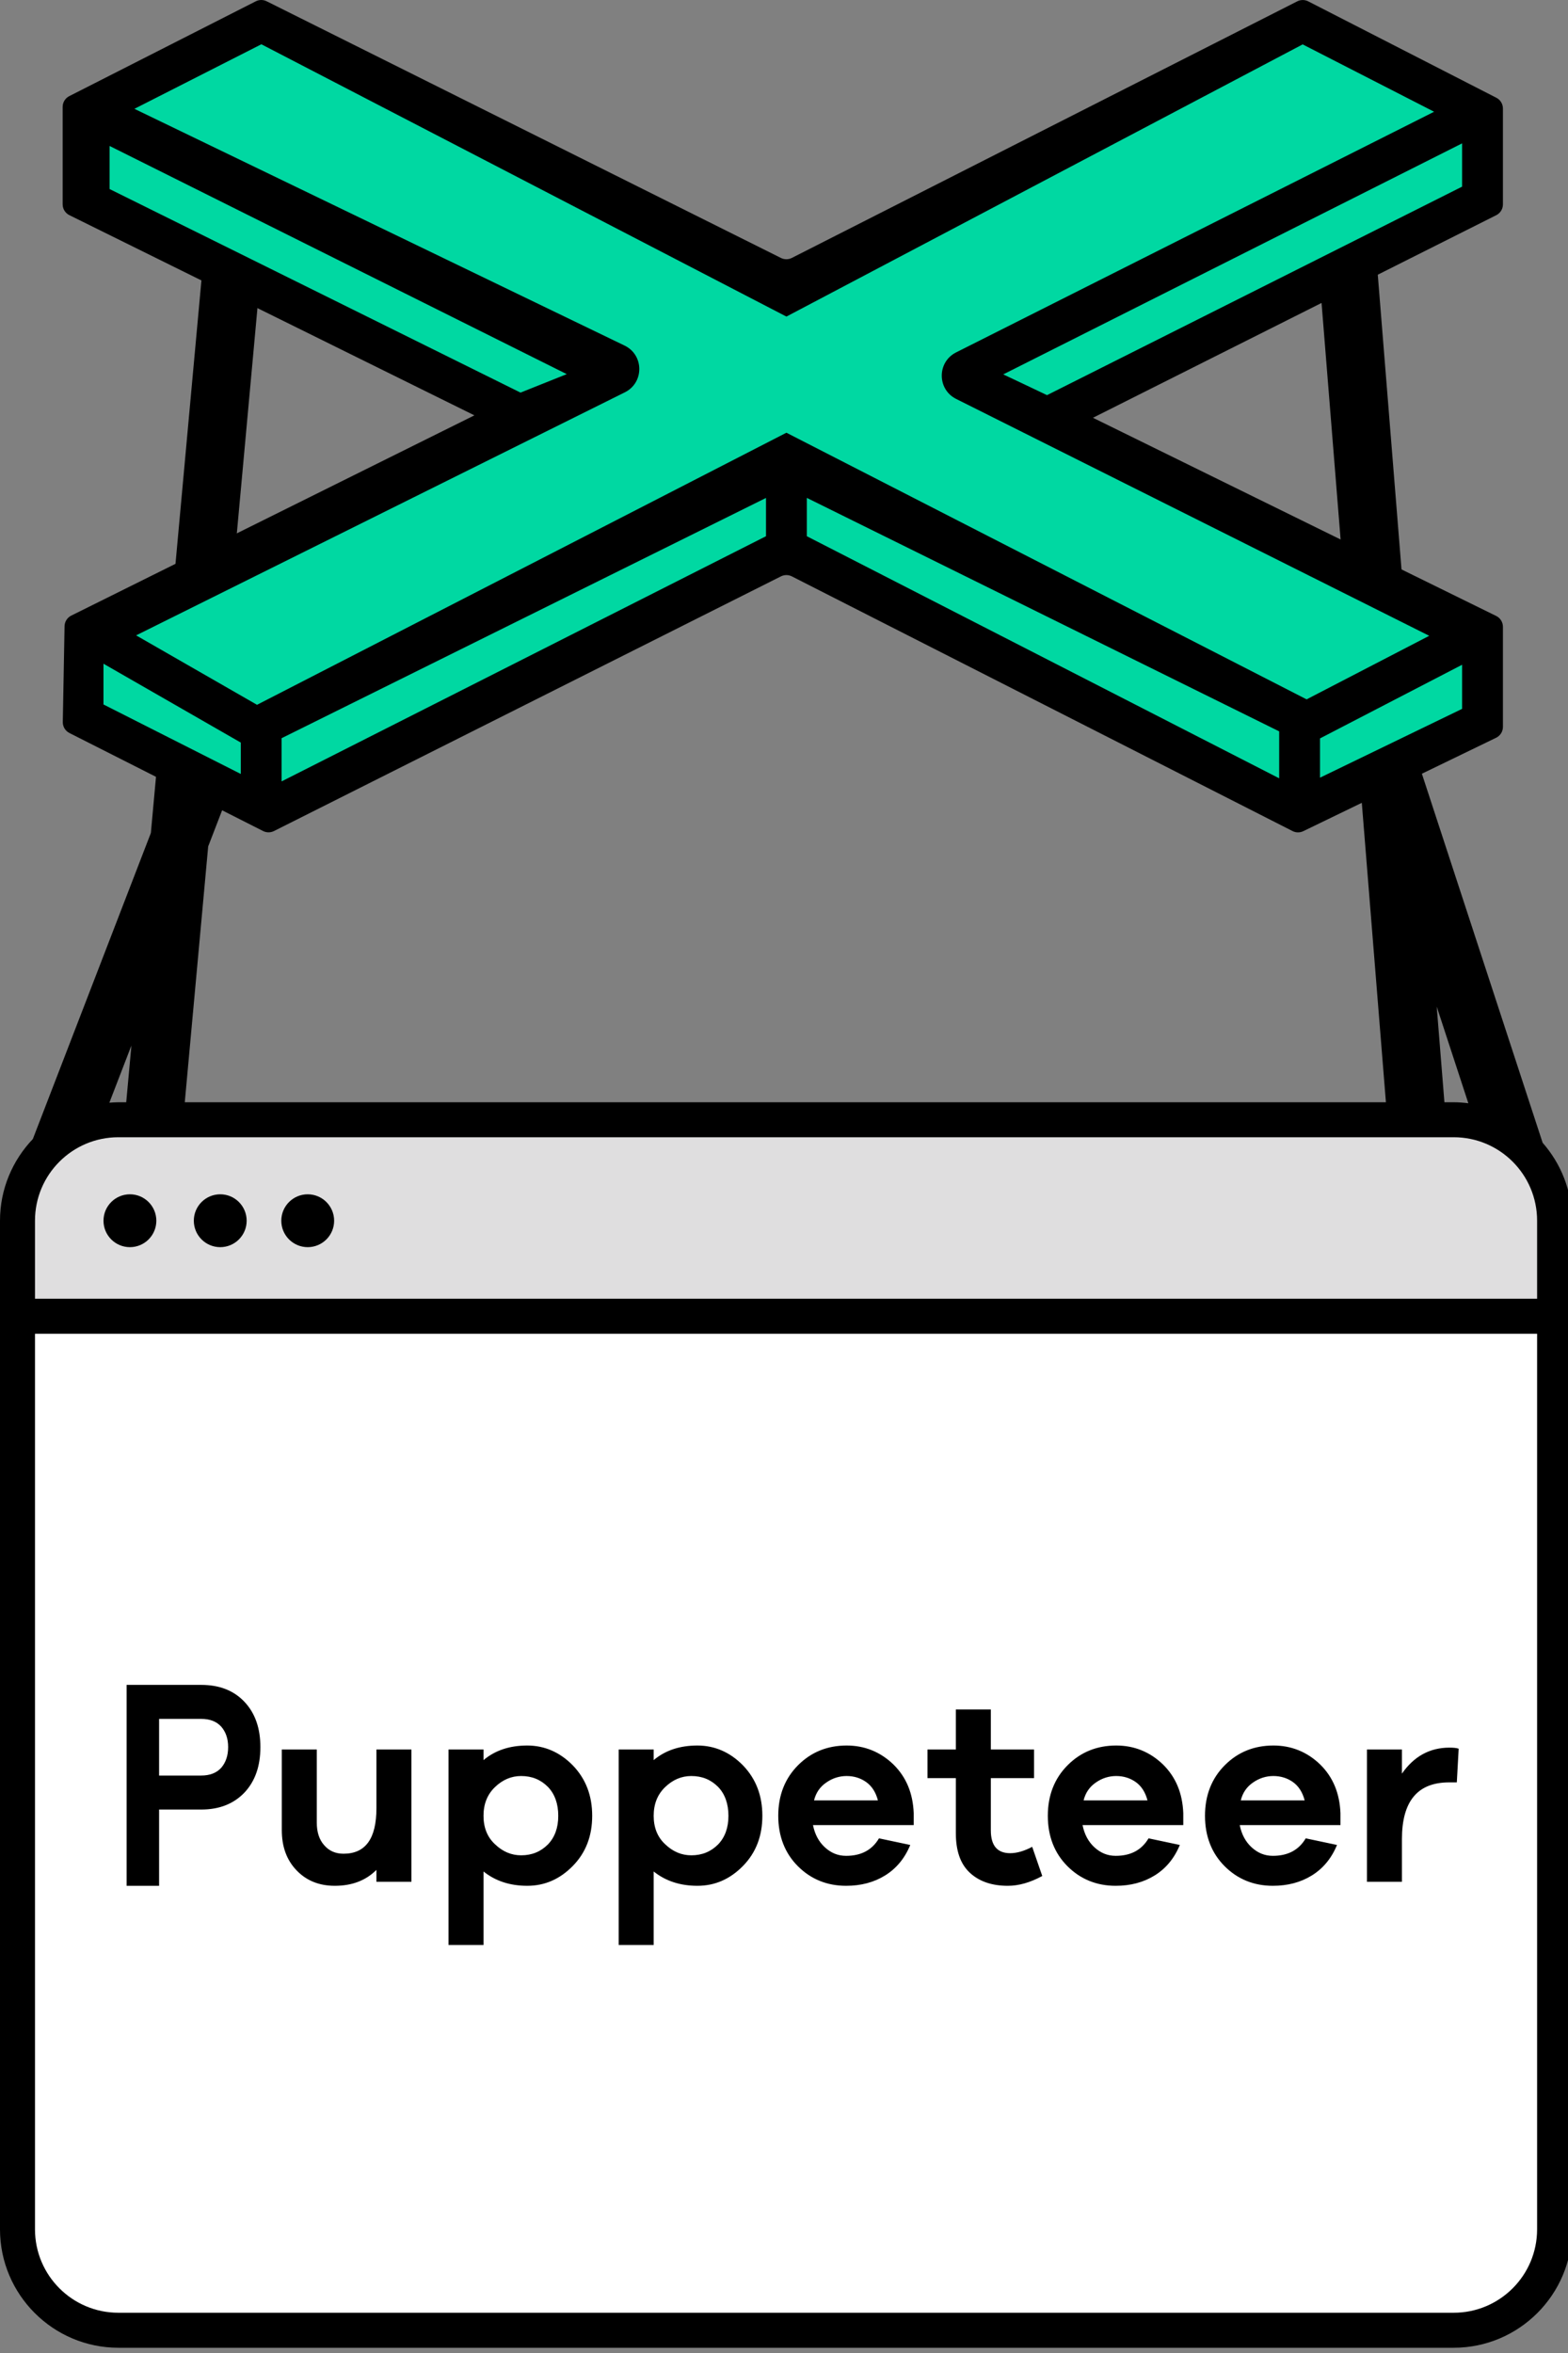 <?xml version="1.0" encoding="UTF-8" standalone="no"?>
<!-- Uploaded to: SVG Repo, www.svgrepo.com, Generator: SVG Repo Mixer Tools -->

<svg
   width="32"
   height="48"
   viewBox="-63.5 0 15.32 22.98"
   version="1.1"
   preserveAspectRatio="xMidYMid"
   id="svg5"
   sodipodi:docname="puppeteer.svg"
   inkscape:version="1.3.2 (091e20e, 2023-11-25)"
   xmlns:inkscape="http://www.inkscape.org/namespaces/inkscape"
   xmlns:sodipodi="http://sodipodi.sourceforge.net/DTD/sodipodi-0.dtd"
   xmlns="http://www.w3.org/2000/svg"
   xmlns:svg="http://www.w3.org/2000/svg">
  <rect x="-63.5" y="0" width="15.32" height="22.98" fill="#808080" stroke="none"/>
  <defs
     id="defs5" />
  <sodipodi:namedview
     id="namedview5"
     pagecolor="#505050"
     bordercolor="#ffffff"
     borderopacity="1"
     inkscape:showpageshadow="0"
     inkscape:pageopacity="0"
     inkscape:pagecheckerboard="1"
     inkscape:deskcolor="#505050"
     inkscape:zoom="0.96875"
     inkscape:cx="398.96774"
     inkscape:cy="397.93548"
     inkscape:window-width="1392"
     inkscape:window-height="950"
     inkscape:window-x="0"
     inkscape:window-y="25"
     inkscape:window-maximized="0"
     inkscape:current-layer="svg5" />
  <g
     id="g5"
     transform="matrix(0.06,0,0,0.06,-63.5,0)">
    <path
       d="M 253.422,214.246 H 2.192 v -14.168 c 0,-9.52 7.717,-17.237 17.236,-17.237 h 216.757 c 9.52,0 17.237,7.717 17.237,17.237 z"
       fill="#dfdedf"
       id="path1" />
    <path
       d="M 235.919,378.553 H 19.693 c -9.666,0 -17.502,-7.836 -17.502,-17.502 v -146.805 h 251.23 v 146.805 c 0,9.666 -7.835,17.502 -17.502,17.502"
       fill="#ffffff"
       id="path2" />
    <path
       d="m 250.302,211.398 v -12.706 c 0,-7.501 -6.08,-13.582 -13.581,-13.582 H 19.279 c -7.501,0 -13.581,6.081 -13.581,13.582 v 12.706 z m 0,151.469 v -145.771 H 5.698 v 145.771 c 0,7.501 6.08,13.581 13.581,13.581 h 217.442 c 7.501,0 13.581,-6.08 13.581,-13.581 z m -229.748,-183.454 0.846,-9.236 -3.592,9.31 c 0.487,-0.037 0.974,-0.074 1.471,-0.074 z m 213.401,-15.57 1.254,15.57 h 1.512 c 0.809,0 1.601,0.066 2.384,0.163 z m 17.247,22.164 c 2.977,3.394 4.798,7.826 4.798,12.685 v 164.175 c 0,10.631 -8.649,19.279 -19.279,19.279 H 19.279 c -10.63,0 -19.279,-8.648 -19.279,-19.279 v -164.175 c 0,-5.152 2.043,-9.827 5.347,-13.29 l 19.22,-49.817 8.381,-91.554 9.456,0.865 -7.552,82.492 2.66,1.026 -3.61,9.358 -3.812,41.641 h 195.593 l -10.854,-134.745 9.464,-0.763 6.402,79.469 0.004,-0.001 z m -230.046,8.39 c 2.376,0 4.302,1.926 4.302,4.302 0,2.376 -1.926,4.302 -4.302,4.302 -2.376,0 -4.302,-1.926 -4.302,-4.302 0,-2.376 1.926,-4.302 4.302,-4.302 z m 14.708,0 c 2.376,0 4.302,1.926 4.302,4.302 0,2.376 -1.926,4.302 -4.302,4.302 -2.376,0 -4.302,-1.926 -4.302,-4.302 0,-2.376 1.926,-4.302 4.302,-4.302 z m 14.245,0 c 2.376,0 4.302,1.926 4.302,4.302 0,2.376 -1.926,4.302 -4.302,4.302 -2.376,0 -4.302,-1.926 -4.302,-4.302 0,-2.376 1.926,-4.302 4.302,-4.302 z"
       fill="#000000"
       id="path3" />
    <path
       d="m 36.022,287.748 c 0.739,-0.855 1.128,-1.979 1.128,-3.374 0,-1.396 -0.389,-2.475 -1.128,-3.33 -0.778,-0.855 -1.868,-1.26 -3.268,-1.26 h -6.847 v 9.223 h 6.847 c 1.4,0 2.49,-0.405 3.268,-1.259 z m -3.268,-13.497 c 2.956,0 5.291,0.9 7.041,2.744 1.751,1.844 2.607,4.318 2.607,7.379 0,3.103 -0.856,5.533 -2.567,7.377 -1.751,1.846 -4.085,2.79 -7.081,2.79 h -6.847 v 12.414 h -5.291 v -32.704 z m 28.544,20.056 v -9.54 h 5.698 v 21.54 h -5.698 v -1.942 c -1.727,1.726 -3.971,2.589 -6.777,2.589 -2.59,0 -4.662,-0.863 -6.259,-2.546 -1.597,-1.683 -2.374,-3.842 -2.374,-6.518 v -13.123 h 5.698 v 11.914 c 0,1.511 0.388,2.763 1.208,3.67 0.777,0.906 1.813,1.381 3.151,1.381 3.583,0 5.353,-2.461 5.353,-7.425 z m 27.926,5.914 c 1.122,-1.166 1.683,-2.72 1.683,-4.662 0,-1.942 -0.561,-3.54 -1.683,-4.705 -1.166,-1.166 -2.59,-1.77 -4.36,-1.77 -1.597,0 -3.021,0.604 -4.273,1.813 -1.252,1.209 -1.856,2.762 -1.856,4.662 0,1.899 0.604,3.454 1.856,4.618 1.252,1.21 2.676,1.814 4.273,1.814 1.77,0 3.194,-0.604 4.36,-1.77 z m -3.367,-16.101 c 2.806,0 5.309,1.08 7.425,3.238 2.115,2.201 3.15,4.92 3.15,8.201 0,3.28 -1.035,6 -3.15,8.158 -2.116,2.159 -4.576,3.237 -7.425,3.237 -2.806,0 -5.18,-0.777 -7.122,-2.33 v 11.959 h -5.698 v -31.816 h 5.698 v 1.727 c 1.899,-1.597 4.273,-2.374 7.122,-2.374 z m 31.078,16.101 c 1.122,-1.166 1.683,-2.72 1.683,-4.662 0,-1.942 -0.561,-3.54 -1.683,-4.705 -1.166,-1.166 -2.59,-1.77 -4.36,-1.77 -1.597,0 -3.021,0.604 -4.273,1.813 -1.252,1.209 -1.857,2.762 -1.857,4.662 0,1.899 0.605,3.454 1.857,4.618 1.252,1.21 2.676,1.814 4.273,1.814 1.77,0 3.194,-0.604 4.36,-1.77 z m -3.368,-16.101 c 2.806,0 5.31,1.08 7.426,3.238 2.114,2.201 3.15,4.92 3.15,8.201 0,3.28 -1.036,6 -3.15,8.158 -2.116,2.159 -4.576,3.237 -7.426,3.237 -2.805,0 -5.179,-0.777 -7.122,-2.33 v 11.959 h -5.697 v -31.816 h 5.697 v 1.727 c 1.9,-1.597 4.274,-2.374 7.122,-2.374 z m 18.991,8.935 h 10.403 c -0.345,-1.338 -0.993,-2.33 -1.899,-2.979 -0.907,-0.647 -1.985,-0.992 -3.195,-0.992 -1.164,0 -2.287,0.345 -3.28,1.036 -1.036,0.691 -1.727,1.683 -2.029,2.935 z m 5.309,-8.935 c 2.936,0 5.483,1.036 7.598,3.065 2.115,2.072 3.194,4.704 3.324,7.942 v 1.943 h -16.403 c 0.302,1.51 0.949,2.718 1.943,3.626 0.992,0.906 2.114,1.38 3.452,1.38 2.461,0 4.231,-0.949 5.353,-2.848 l 5.094,1.079 c -0.907,2.202 -2.288,3.843 -4.101,4.965 -1.813,1.122 -3.928,1.682 -6.346,1.682 -3.108,0 -5.741,-1.078 -7.856,-3.193 -2.115,-2.115 -3.195,-4.878 -3.195,-8.202 0,-3.323 1.08,-6.086 3.238,-8.245 2.115,-2.114 4.749,-3.194 7.899,-3.194 z m 26.632,17.526 c 1.079,0 2.288,-0.346 3.583,-1.036 l 1.64,4.748 c -1.986,1.079 -3.842,1.597 -5.612,1.597 -2.633,0 -4.705,-0.734 -6.216,-2.159 -1.51,-1.423 -2.244,-3.539 -2.244,-6.431 v -8.936 h -4.619 v -4.662 h 4.619 v -6.517 h 5.698 v 6.517 h 7.036 v 4.662 h -7.036 v 8.504 c 0,2.461 1.036,3.713 3.151,3.713 z m 11.955,-8.591 h 10.403 c -0.345,-1.338 -0.993,-2.33 -1.899,-2.979 -0.907,-0.647 -1.985,-0.992 -3.195,-0.992 -1.164,0 -2.287,0.345 -3.28,1.036 -1.036,0.691 -1.727,1.683 -2.029,2.935 z m 5.309,-8.935 c 2.936,0 5.483,1.036 7.598,3.065 2.115,2.072 3.194,4.704 3.324,7.942 v 1.943 h -16.403 c 0.302,1.51 0.949,2.718 1.943,3.626 0.992,0.906 2.114,1.38 3.452,1.38 2.461,0 4.231,-0.949 5.353,-2.848 l 5.093,1.079 c -0.906,2.202 -2.287,3.843 -4.1,4.965 -1.813,1.122 -3.928,1.682 -6.346,1.682 -3.108,0 -5.741,-1.078 -7.856,-3.193 -2.115,-2.115 -3.195,-4.878 -3.195,-8.202 0,-3.323 1.08,-6.086 3.238,-8.245 2.115,-2.114 4.749,-3.194 7.899,-3.194 z m 20.286,8.935 h 10.403 c -0.345,-1.338 -0.993,-2.33 -1.899,-2.979 -0.907,-0.647 -1.985,-0.992 -3.195,-0.992 -1.164,0 -2.287,0.345 -3.28,1.036 -1.036,0.691 -1.727,1.683 -2.029,2.935 z m 5.309,-8.935 c 2.936,0 5.483,1.036 7.598,3.065 2.115,2.072 3.194,4.704 3.324,7.942 v 1.943 h -16.403 c 0.302,1.51 0.949,2.718 1.943,3.626 0.992,0.906 2.114,1.38 3.452,1.38 2.461,0 4.231,-0.949 5.353,-2.848 l 5.094,1.079 c -0.907,2.202 -2.288,3.843 -4.101,4.965 -1.813,1.122 -3.928,1.682 -6.346,1.682 -3.108,0 -5.741,-1.078 -7.856,-3.193 -2.115,-2.115 -3.195,-4.878 -3.195,-8.202 0,-3.323 1.08,-6.086 3.238,-8.245 2.115,-2.114 4.749,-3.194 7.899,-3.194 z m 28.661,0.345 c 0.648,0 1.166,0.043 1.512,0.172 l -0.303,5.483 h -1.251 c -5.137,0 -7.685,3.065 -7.685,9.238 v 6.949 h -5.697 v -21.54 h 5.697 v 3.928 c 1.943,-2.806 4.533,-4.23 7.727,-4.23 z"
       fill="#000000"
       id="path4" />
    <polygon
       fill="#00d8a2"
       points="241.836,18.154 212.155,4.373 128.059,46.244 42.549,4.373 14.988,19.214 14.988,31.934 81.77,68.505 14.988,102.427 14.988,117.797 43.609,132.638 128.412,89.176 211.095,132.638 241.836,117.797 241.836,102.957 170.813,69.035 241.836,32.464 "
       id="polygon4" />
    <path
       d="m 214.949,126.585 v -6.392 l 23.14,-11.991 v 7.18 z m -198.099,-18.551 22.36,12.836 v 5.11 l -22.36,-11.312 z m 114.533,-26.994 76.919,38.005 v 7.642 l -76.919,-39.405 z m -85.526,39.117 78.879,-39.109 v 6.232 l -78.879,39.908 z m 55.852,-63.905 -79.822,-38.538 20.674,-10.507 85.498,44.323 84.067,-44.304 21.404,10.963 -77.841,39.174 c -3.112,1.566 -3.107,6.011 0.008,7.57 l 77.038,38.557 -19.968,10.347 -84.708,-43.403 -86.206,44.289 -19.689,-11.303 79.589,-39.562 c 3.153,-1.567 3.127,-6.075 -0.044,-7.606 z m -83.865,-25.481 v -7.014 l 74.446,37.142 -7.526,3.007 z m 152.654,33.548 c -0.102,-0.062 -7.13,-3.378 -7.13,-3.378 l 74.721,-37.605 v 7.045 z m 7.479,3.683 65.675,-32.976 c 0.665,-0.334 1.085,-1.015 1.085,-1.759 v -15.603 c 0,-0.739 -0.414,-1.415 -1.071,-1.752 L 213.033,0.222 c -0.561,-0.287 -1.226,-0.288 -1.788,-0.003 L 128.942,41.983 c -0.555,0.282 -1.211,0.285 -1.769,0.006 L 43.42,0.207 c -0.557,-0.278 -1.214,-0.275 -1.77,0.007 L 11.279,15.648 c -0.661,0.336 -1.077,1.014 -1.077,1.755 v 15.855 c 0,0.749 0.425,1.433 1.097,1.765 l 65.951,32.584 -65.646,32.595 c -0.657,0.327 -1.079,0.992 -1.092,1.727 l -0.287,15.591 c -0.014,0.755 0.406,1.451 1.079,1.792 l 31.537,15.956 c 0.557,0.281 1.214,0.282 1.772,0.002 l 82.558,-41.455 c 0.558,-0.281 1.217,-0.279 1.775,0.004 l 81.529,41.454 c 0.548,0.278 1.195,0.285 1.749,0.017 l 31.402,-15.203 c 0.679,-0.329 1.111,-1.017 1.111,-1.771 v -16.29 c 0,-0.751 -0.427,-1.436 -1.101,-1.767 z"
       fill="#000000"
       id="path5" />
  </g>
</svg>
